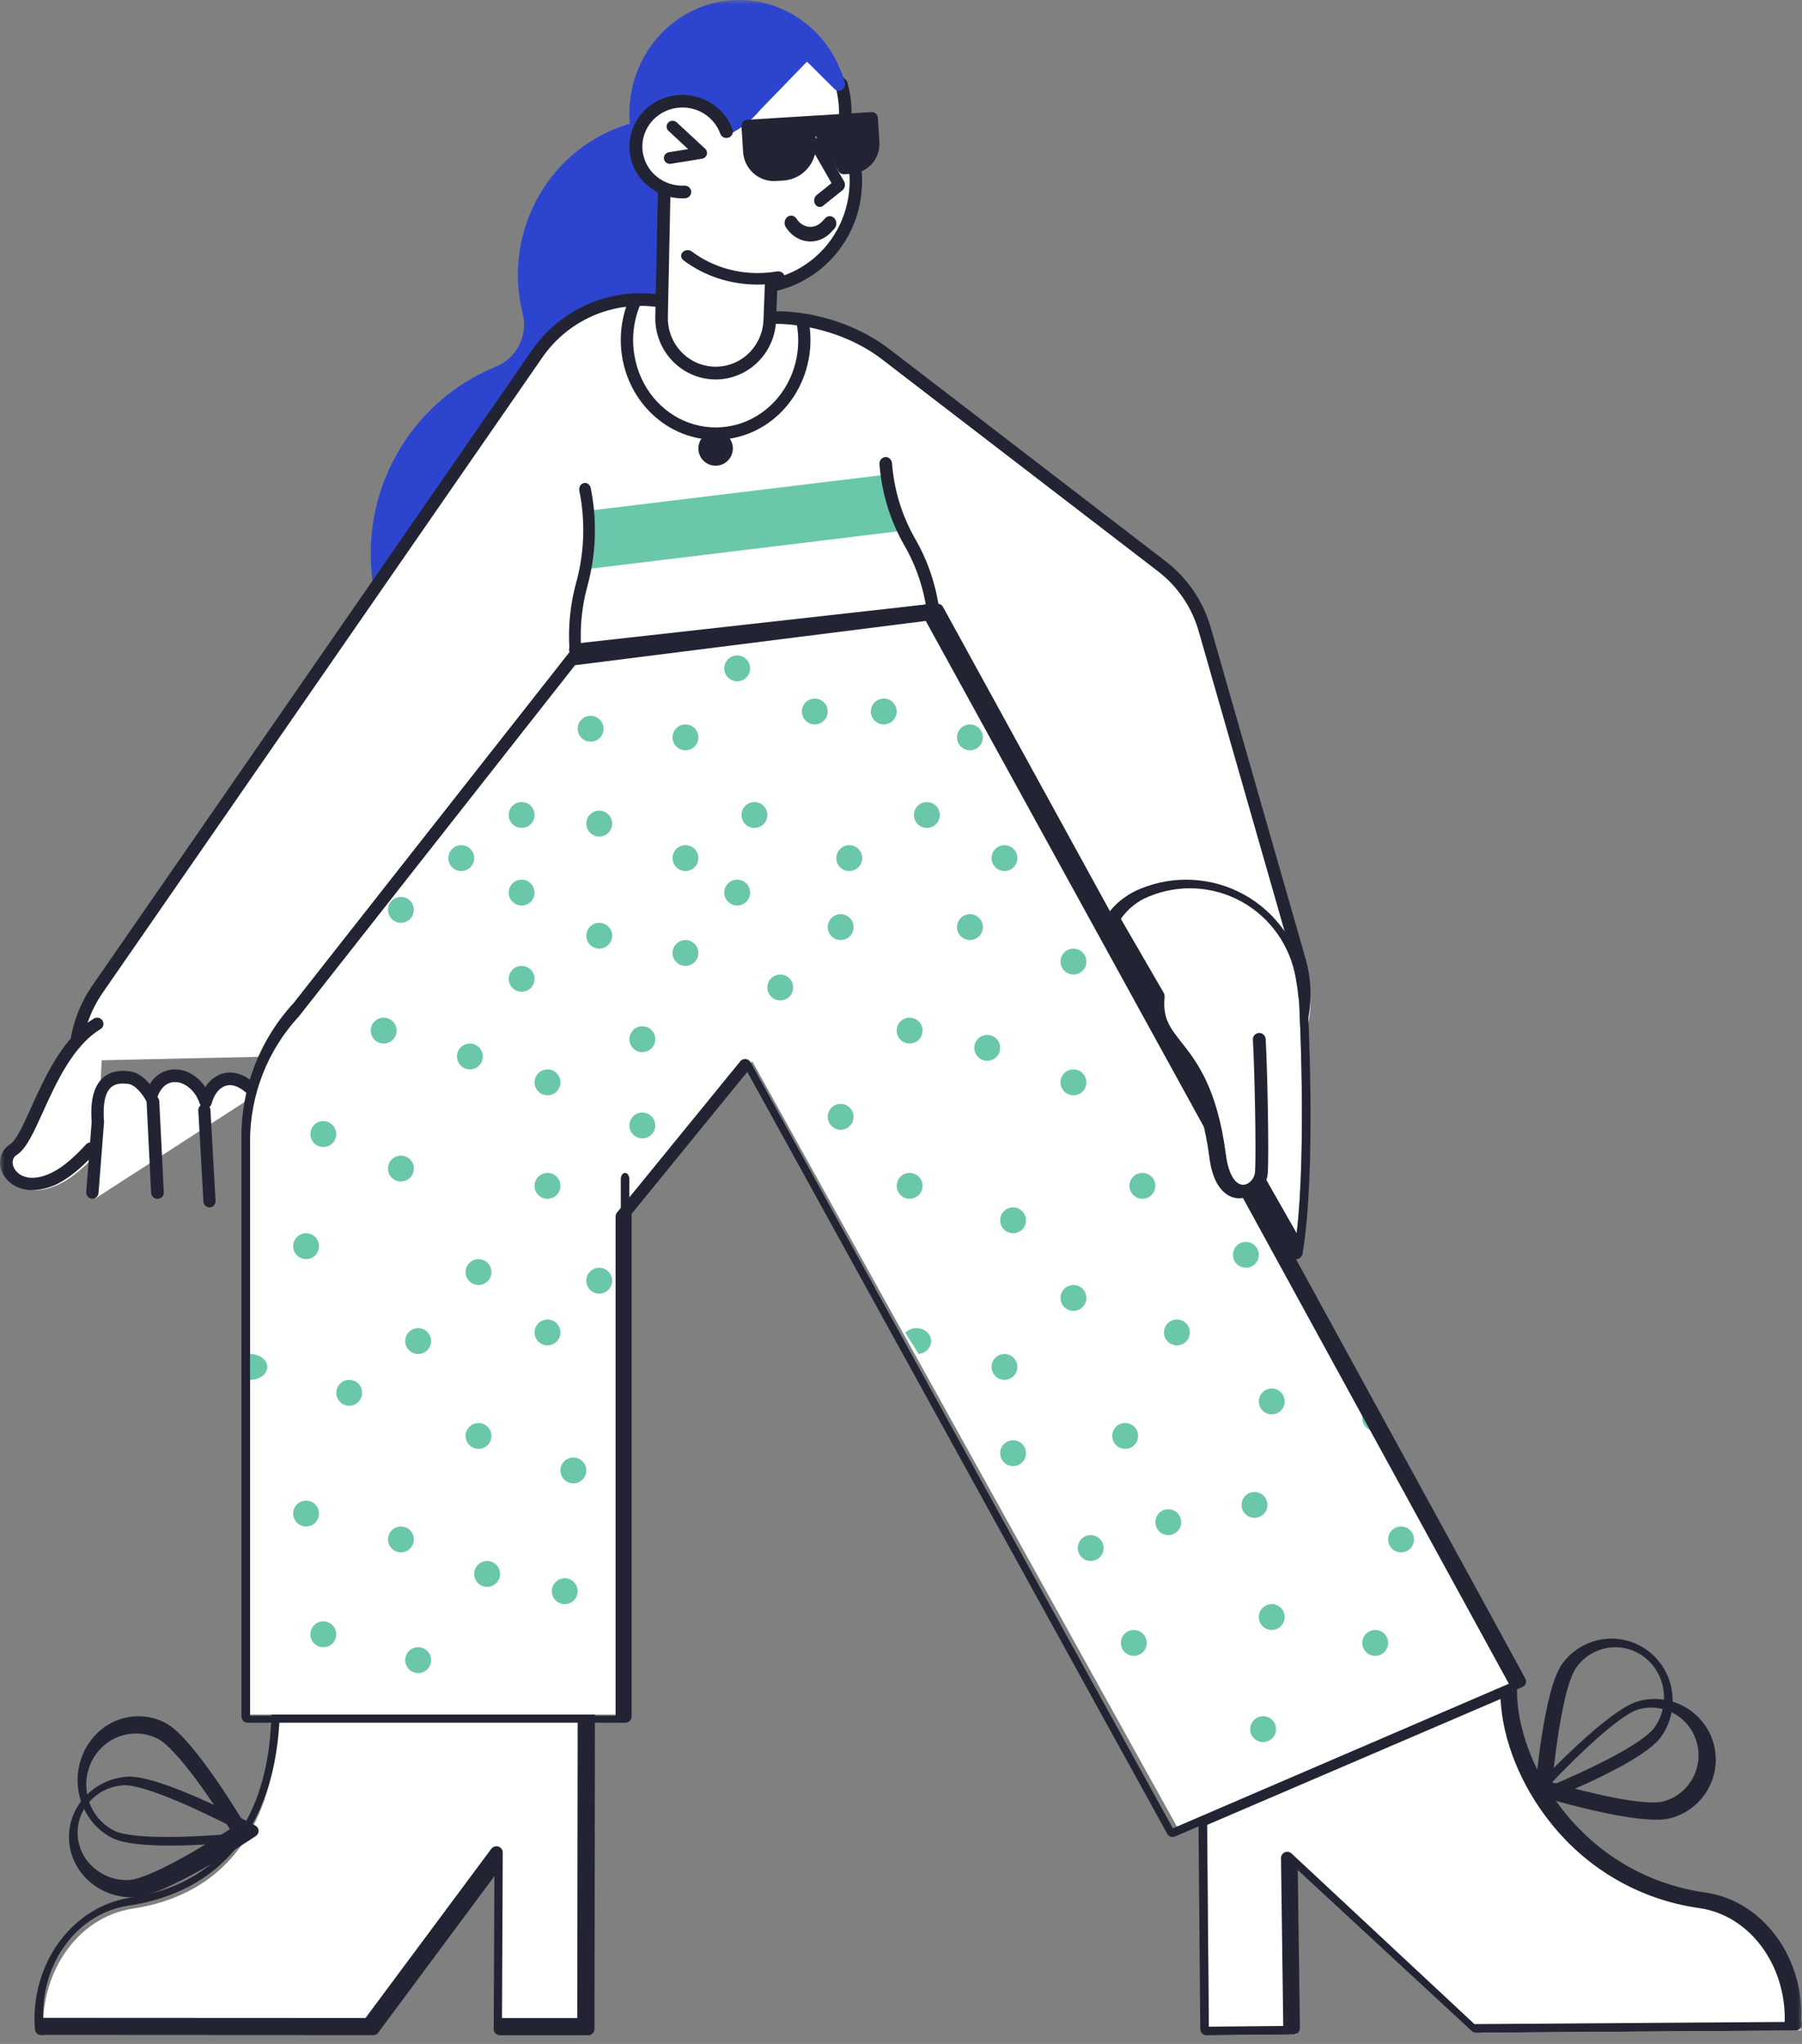 <svg width="209" height="237" viewBox="0 0 209 237" fill="none" xmlns="http://www.w3.org/2000/svg">
<rect x="0" y="0" width="209" height="237" fill="#808080" stroke="none"/>
<mask id="mask0" mask-type="alpha" maskUnits="userSpaceOnUse" x="0" y="0" width="209" height="237">
<rect width="209" height="237" fill="white"/>
</mask>
<g mask="url(#mask0)">
<path d="M43.312 67.989C41.544 57.212 47.43 46.641 57.49 42.527C59.909 41.548 61.249 38.933 60.636 36.384C59.433 31.636 60.168 26.601 62.678 22.401C65.235 18.108 69.446 15.073 74.31 14.017C74.705 13.93 75.096 14.181 75.183 14.579C75.271 14.977 72.241 18.775 78 22.344C78 22.344 77.902 29.777 77.447 34.374C71.02 35.556 67.951 35.473 64.265 39.423C62.956 40.826 55.059 51.463 52.663 55.833C50.301 60.139 43.372 68.349 43.312 67.989Z" fill="#2D44CF"/>
<path d="M9 123C9.139 120.264 10.038 117.623 11.596 115.374L62.738 41.339C66.097 36.474 72.031 34.1 77.802 35.313L90.454 37.093C94.562 37.093 99.684 38.477 103.553 41.565L135.449 66.11C137.84 67.949 139.579 70.51 140.41 73.417L151.458 112.07C152.183 114.62 152.181 117.323 151.452 119.872" fill="white"/>
<path d="M8.732 123C8.719 123 8.707 123 8.694 123C8.291 122.979 7.98 122.635 8.001 122.231C8.148 119.374 9.089 116.615 10.718 114.265L61.694 40.624C65.201 35.544 71.402 33.063 77.437 34.325L89.974 36.085C94.796 36.097 99.824 37.818 103.434 40.692L135.216 65.099C137.719 67.029 139.541 69.708 140.419 72.746L151.431 111.195C152.192 113.863 152.189 116.692 151.425 119.36C151.313 119.749 150.908 119.973 150.52 119.861C150.132 119.749 149.908 119.343 150.02 118.955C150.708 116.551 150.711 114.002 150.026 111.598L139.014 73.15C138.223 70.413 136.582 67.999 134.328 66.261L102.533 41.846C98.552 38.676 93.41 37.549 89.921 37.549C89.888 37.549 89.853 37.547 89.82 37.542L77.209 35.771C77.193 35.769 77.177 35.766 77.16 35.763C71.694 34.611 66.072 36.855 62.894 41.458L11.92 115.099C10.446 117.225 9.594 119.721 9.461 122.306C9.441 122.695 9.12 123 8.732 123Z" fill="#222433"/>
<path d="M208.895 235.33C209.345 228.44 205.078 221.689 198.334 220.72C183.512 218.589 175.568 205.29 175.723 196L140 211.282L140.21 236L150.377 235.899L150.103 215.633L171.676 235.694L209 235.438" fill="white"/>
<path fill-rule="evenodd" clip-rule="evenodd" d="M139.209 235.275C139.212 235.677 139.538 236 139.938 236H139.945L150.044 235.9C150.238 235.898 150.423 235.819 150.558 235.68C150.694 235.541 150.768 235.354 150.766 235.159L150.517 216.828L170.701 235.504C170.837 235.629 171.015 235.698 171.2 235.698L208.276 235.444C208.533 235.442 208.77 235.305 208.9 235.083C209.03 234.861 209.034 234.587 208.91 234.361C209.263 226.914 204.421 220.392 197.778 219.442C183.306 217.371 175.798 204.348 175.944 195.743C175.948 195.496 175.827 195.263 175.623 195.125C175.418 194.987 175.157 194.961 174.93 195.058L139.444 210.164C139.173 210.279 138.998 210.547 139 210.843L139.209 235.275ZM140.198 235L140 211.605L174.037 197C174.262 201.758 176.381 207.039 179.832 211.346C184.118 216.764 190.302 220.31 197.103 221.25C202.915 222.087 207.171 227.827 206.995 234.451L171.012 234.701L149.795 214.913C149.581 214.713 149.27 214.661 149.004 214.781C148.738 214.901 148.568 215.17 148.572 215.464L148.834 234.914L140.198 235Z" fill="#222433"/>
<path fill-rule="evenodd" clip-rule="evenodd" d="M178.191 208.765C178.328 208.915 178.52 209 178.721 209C178.81 209 178.898 208.983 178.981 208.951C180.146 208.495 190.422 204.411 192.59 201.474C194.107 199.419 194.424 196.701 193.423 194.344C192.422 191.988 190.254 190.351 187.736 190.05C185.218 189.749 182.733 190.83 181.216 192.885C179.043 195.824 178.102 206.953 178.002 208.213C177.986 208.415 178.055 208.616 178.191 208.765ZM186.54 191.062C186.813 191.021 187.088 191 187.363 191C189.498 191.005 191.448 192.253 192.403 194.224C193.358 196.195 193.155 198.554 191.879 200.32C190.42 202.337 183.588 205.494 180 207C180.376 203.021 181.361 195.363 182.825 193.345C183.718 192.102 185.056 191.28 186.54 191.062ZM187.363 191C187.363 191 187.364 191 187.364 191H187.363C187.363 191 187.363 191 187.363 191Z" fill="#222433"/>
<path fill-rule="evenodd" clip-rule="evenodd" d="M178.509 208.256C179.548 208.571 187.702 210.998 192.091 210.998C192.65 211.011 193.209 210.953 193.754 210.825C193.777 210.819 193.801 210.811 193.823 210.803C197.583 209.758 199.783 205.892 198.742 202.158C197.7 198.424 193.81 196.229 190.044 197.251C186.562 198.188 179.038 206.18 178.191 207.088C178.023 207.268 177.96 207.522 178.025 207.759C178.09 207.996 178.273 208.184 178.509 208.256ZM192.891 208.888C190.539 209.46 183.582 207.708 180 206.671C182.6 203.93 187.803 198.816 190.08 198.193C193.006 197.396 196.018 199.14 196.809 202.089C197.599 205.038 195.869 208.074 192.943 208.871C192.925 208.876 192.908 208.881 192.891 208.888Z" fill="#222433"/>
<path d="M5.042 235.973C4.532 229.106 8.717 222.333 15.425 221.303C28.787 219.253 32.116 207.99 32.242 199L68 199.123L67.949 236H57.822L57.912 215.782L43.213 235.993L5.042 235.973Z" fill="white"/>
<path fill-rule="evenodd" clip-rule="evenodd" d="M57.999 236H68.211C68.406 236 68.594 235.923 68.733 235.786C68.871 235.65 68.949 235.464 68.948 235.271L69 198.85C69 198.448 68.671 198.123 68.265 198.121L32.209 198H32.207C31.803 198 31.475 198.32 31.469 198.718C31.369 205.779 29.114 217.936 15.139 220.037C8.347 221.058 3.475 227.762 4.045 235.299C4.074 235.679 4.395 235.973 4.78 235.973L43.269 235.993C43.503 235.993 43.724 235.882 43.863 235.695L57.343 217.541L57.262 235.268C57.261 235.462 57.338 235.648 57.477 235.785C57.615 235.923 57.803 236 57.999 236ZM66.951 234H58.223L58.31 214.809C58.312 214.494 58.108 214.214 57.805 214.115C57.502 214.017 57.169 214.122 56.98 214.376L42.391 233.992L5.006 233.974C4.817 227.486 9.049 221.84 14.878 220.965C21.172 220.02 25.88 217.071 28.87 212.199C31.553 207.829 32.303 202.733 32.43 199L67 199.116L66.951 234Z" fill="#222433"/>
<path fill-rule="evenodd" clip-rule="evenodd" d="M8.006 213.272C8.161 217.03 11.385 220 15.309 220C15.394 220 15.48 219.998 15.565 219.995C19.294 219.81 28.631 213.59 29.684 212.882C29.893 212.741 30.012 212.507 29.999 212.262C29.986 212.018 29.842 211.797 29.619 211.678C28.496 211.079 18.539 205.824 14.808 206.005C14.783 206.006 14.757 206.008 14.732 206.012C10.82 206.309 7.851 209.514 8.006 213.272ZM14.315 207.005C14.328 207.004 14.341 207.003 14.354 207.001H14.354C16.863 206.927 23.574 210.109 27 211.879C23.759 213.996 17.355 217.874 14.907 217.997C11.794 218.102 9.169 215.781 9.008 212.781C8.846 209.782 11.208 207.211 14.315 207.005Z" fill="#222433"/>
<path fill-rule="evenodd" clip-rule="evenodd" d="M12.977 213.099C14.312 213.79 16.96 214 19.695 214C23.577 214 27.634 213.576 28.358 213.497C28.603 213.47 28.818 213.312 28.927 213.079C29.035 212.847 29.023 212.571 28.893 212.351C28.241 211.24 22.425 201.45 19.195 199.78C16.933 198.592 14.239 198.771 12.136 200.248C10.033 201.726 8.843 204.276 9.017 206.931C9.191 209.586 10.702 211.939 12.977 213.099ZM10.151 205.589C10.758 202.9 13.085 200.998 15.764 201C16.642 201.001 17.509 201.21 18.297 201.612C20.526 202.74 24.867 209.204 27 212.628C23.066 212.981 15.448 213.389 13.219 212.261C10.815 211.043 9.543 208.278 10.151 205.589ZM15.763 201H15.764H15.763Z" fill="#222433"/>
<path d="M68 66C68.489 63.77 68.63 61.476 68.419 59.202L103.04 55C103.334 57.263 103.997 59.462 105 61.508L68 66Z" fill="#6BC7A9"/>
<path d="M66.735 76C66.346 76.001 66.024 75.718 66.001 75.356C65.978 74.993 66.263 74.677 66.649 74.635L108.18 70.005C108.582 69.96 108.947 70.228 108.995 70.604C109.043 70.979 108.756 71.32 108.354 71.365L66.822 75.995C66.793 75.998 66.764 76 66.735 76Z" fill="#222433"/>
<path d="M82.977 51C77.737 50.985 73.234 47.084 72.21 41.674C72.139 41.3 72.086 40.92 72.051 40.541C72.016 40.163 72 39.789 72 39.425C71.999 37.694 72.367 35.985 73.075 34.423C73.247 34.051 73.673 33.895 74.027 34.074C74.382 34.253 74.533 34.699 74.366 35.074C73.751 36.432 73.431 37.918 73.431 39.423C73.431 39.741 73.447 40.068 73.476 40.396C73.506 40.725 73.553 41.054 73.614 41.379C74.258 44.932 76.662 47.849 79.912 49.021C83.163 50.193 86.76 49.44 89.338 47.049C91.916 44.657 93.077 40.994 92.382 37.452C92.305 37.044 92.556 36.647 92.945 36.566C93.332 36.484 93.71 36.75 93.787 37.158C94.971 43.431 91.102 49.527 85.143 50.774C84.43 50.924 83.704 50.999 82.977 51Z" fill="#222433"/>
<circle cx="83" cy="52" r="2" fill="#222433"/>
<path d="M108.27 72C107.901 72 107.59 71.714 107.547 71.336C107.221 68.453 106.305 65.674 104.857 63.184C103.229 60.323 102.252 57.117 102.002 53.809C101.982 53.541 102.102 53.283 102.317 53.131C102.532 52.98 102.809 52.958 103.044 53.074C103.278 53.19 103.435 53.426 103.455 53.694C103.688 56.772 104.596 59.755 106.111 62.417C107.663 65.087 108.646 68.068 108.995 71.16C109.018 71.358 108.963 71.557 108.843 71.714C108.724 71.87 108.548 71.971 108.357 71.995C108.328 71.998 108.299 72 108.27 72Z" fill="#222433"/>
<path d="M66.815 77C66.473 76.999 66.185 76.72 66.144 76.35C65.817 73.404 66.048 70.417 66.823 67.573C67.78 64.111 67.907 60.438 67.192 56.907C67.136 56.648 67.213 56.377 67.391 56.196C67.57 56.016 67.824 55.954 68.056 56.035C68.288 56.116 68.462 56.327 68.512 56.587C69.276 60.364 69.141 64.292 68.118 67.996C67.397 70.645 67.182 73.429 67.487 76.173C67.509 76.367 67.459 76.563 67.348 76.717C67.237 76.871 67.075 76.971 66.897 76.994C66.87 76.998 66.842 77 66.815 77Z" fill="#222433"/>
<path d="M134.268 118C134 118 133.754 117.854 133.625 117.619L108.091 71.092C107.896 70.736 108.025 70.288 108.379 70.092C108.734 69.895 109.18 70.025 109.376 70.381L134.909 116.909C135.034 117.136 135.03 117.414 134.898 117.638C134.767 117.862 134.527 118 134.268 118Z" fill="#222433"/>
<path d="M77.317 22.061L77.004 36.489C76.876 39.957 79.638 42.87 83.172 42.996C86.707 43.121 89.676 40.412 89.804 36.944L89.962 32.996C93.814 32.261 97.085 29.781 98.782 26.308C100.478 22.836 100.399 18.78 98.57 15.374C98.887 13.58 98.789 11.739 98.285 9.986L94.014 6L85.337 14.27" fill="white"/>
<path d="M82.998 44C81.097 43.997 79.279 43.211 77.96 41.822C76.642 40.432 75.936 38.558 76.005 36.63L76.311 22.009C76.319 21.601 76.653 21.276 77.055 21.285C77.458 21.294 77.777 21.632 77.769 22.041L77.463 36.674C77.361 39.384 79.175 41.783 81.781 42.383C84.385 42.983 87.042 41.614 88.102 39.125C88.376 38.483 88.529 37.795 88.551 37.096L88.705 33.087C88.718 32.744 88.962 32.455 89.294 32.389C92.844 31.689 95.859 29.324 97.421 26.014C98.984 22.703 98.911 18.837 97.224 15.589C97.15 15.445 97.124 15.28 97.151 15.119C97.43 13.475 97.358 11.789 96.941 10.175L93.411 6.765L85.409 14.656C85.224 14.85 84.95 14.927 84.693 14.856C84.436 14.786 84.238 14.578 84.175 14.316C84.113 14.053 84.196 13.777 84.393 13.595L92.897 5.209C93.178 4.932 93.624 4.93 93.908 5.204L98.093 9.246C98.188 9.337 98.256 9.453 98.292 9.58C98.791 11.383 98.906 13.273 98.628 15.124C100.393 18.69 100.458 22.879 98.805 26.5C97.152 30.12 93.961 32.777 90.14 33.715L90.007 37.147C89.979 38.03 89.787 38.9 89.44 39.71C88.327 42.316 85.796 44.002 82.998 44Z" fill="#222433"/>
<path d="M83.504 16C83.206 16 82.939 15.81 82.833 15.523C82.689 15.14 83.475 14.898 83.246 14.562C81.023 11.307 77.122 11.307 74.48 14.121C74.203 14.416 74.224 14.892 73.828 14.928C73.433 14.965 73.083 14.664 73.048 14.255C73.024 13.995 73.002 13.726 73.002 13.445V13.373C72.923 8.467 75.492 3.924 79.664 1.588C83.837 -0.749 88.92 -0.491 92.851 2.257C95.338 3.996 97.153 6.587 97.973 9.574C98.061 9.897 97.928 10.242 97.649 10.415C97.37 10.587 97.014 10.546 96.779 10.313L93.596 7.149L88.243 12.671C87.036 14.132 85.496 15.259 83.762 15.95C83.679 15.983 83.592 16 83.504 16Z" fill="#2D44CF"/>
<path d="M84 15.684C83.125 13.01 80.493 11.485 77.92 12.159C75.347 12.833 73.674 15.486 74.054 18.29C74.434 21.093 76.743 23.129 79.39 22.994" fill="white"/>
<path d="M79.146 23C76.016 22.997 73.388 20.703 73.039 17.67C72.69 14.636 74.731 11.831 77.782 11.151C80.833 10.472 83.921 12.135 84.956 15.016C85.047 15.264 84.995 15.541 84.819 15.742C84.643 15.942 84.37 16.035 84.105 15.985C83.839 15.935 83.622 15.75 83.535 15.5C82.744 13.297 80.366 12.039 78.042 12.595C75.717 13.151 74.205 15.338 74.549 17.649C74.892 19.959 76.979 21.638 79.37 21.526C79.64 21.511 79.898 21.639 80.045 21.861C80.192 22.082 80.206 22.364 80.081 22.598C79.956 22.833 79.711 22.983 79.441 22.993C79.342 22.998 79.244 23 79.146 23Z" fill="#222433"/>
<path d="M95.083 24C94.796 24 94.542 23.787 94.455 23.473C94.369 23.16 94.47 22.818 94.706 22.629L96.443 21.236L94.108 17.168C93.909 16.82 93.993 16.353 94.296 16.124C94.599 15.895 95.007 15.992 95.206 16.339L97.892 21.02C98.087 21.361 98.011 21.817 97.719 22.051L95.459 23.864C95.349 23.953 95.218 24 95.083 24Z" fill="#222433"/>
<path d="M77.695 19C77.333 19 77.032 18.729 77.002 18.377C76.973 18.026 77.225 17.71 77.582 17.652L79.813 17.29L77.527 15.17C77.347 15.003 77.272 14.755 77.33 14.519C77.389 14.284 77.572 14.096 77.811 14.028C78.049 13.959 78.307 14.02 78.487 14.187L81.784 17.245C81.975 17.422 82.047 17.689 81.969 17.935C81.892 18.181 81.678 18.363 81.418 18.405L77.811 18.991C77.772 18.997 77.734 19 77.695 19Z" fill="#222433"/>
<path d="M93.993 28C93.961 28 93.929 27.999 93.896 27.998C92.85 27.966 91.872 27.409 91.233 26.479L91.157 26.368C90.992 26.127 90.954 25.806 91.058 25.525C91.161 25.245 91.39 25.047 91.659 25.007C91.927 24.968 92.195 25.091 92.36 25.332L92.436 25.442C92.775 25.936 93.284 26.245 93.838 26.294C94.393 26.343 94.939 26.126 95.343 25.697L95.708 25.308C95.903 25.092 96.188 25.01 96.451 25.095C96.715 25.18 96.917 25.418 96.98 25.718C97.043 26.017 96.956 26.331 96.753 26.539L96.387 26.93C95.742 27.619 94.884 28.002 93.993 28Z" fill="#222433"/>
<path d="M87.873 33C84.721 33 81.672 32.001 79.272 30.184C79.064 30.03 78.964 29.788 79.012 29.551C79.059 29.314 79.247 29.118 79.502 29.038C79.758 28.958 80.042 29.007 80.246 29.165C82.839 31.129 86.261 31.997 89.628 31.545C89.79 31.525 89.945 31.501 90.089 31.474C90.353 31.423 90.628 31.502 90.808 31.681C90.989 31.86 91.047 32.112 90.961 32.34C90.875 32.568 90.658 32.737 90.393 32.784C90.221 32.815 90.035 32.844 89.847 32.868C89.194 32.956 88.534 33 87.873 33Z" fill="#222433"/>
<path d="M98.771 20.152C98.771 20.152 97.883 20.208 97.869 20.208C97.626 20.207 97.399 20.084 97.265 19.88L94.588 15.752L94.641 16.626C94.777 18.866 93.086 20.794 90.86 20.937H90.855C90.855 20.937 89.84 21 89.768 21C87.874 20.997 86.307 19.517 86.183 17.616L86.001 14.651C85.978 14.253 86.278 13.911 86.674 13.885L101.061 13.001C101.456 12.978 101.796 13.28 101.822 13.678L101.994 16.494C102.101 18.396 100.662 20.029 98.771 20.152Z" fill="#222433"/>
<path d="M12 119C6.224 122.427 4.261 132.414 1.882 133.896C-0.496 135.379 2.137 139.954 7.338 137.06C8.607 136.354 9.946 135.167 11.244 133.78" fill="white"/>
<path d="M3.771 138C2.229 138 1.06 137.288 0.457 136.316C-0.362 134.995 -0.056 133.463 1.185 132.673C1.887 132.226 2.73 130.366 3.623 128.397C5.263 124.779 7.304 120.277 10.875 118.113C11.098 117.973 11.38 117.962 11.613 118.085C11.846 118.207 11.994 118.444 12 118.704C12.006 118.964 11.869 119.208 11.642 119.34C8.456 121.271 6.517 125.548 4.959 128.984C3.889 131.342 3.045 133.204 1.979 133.884C1.327 134.299 1.372 135.027 1.705 135.565C2.36 136.62 4.076 137.085 6.435 135.745C7.479 135.152 8.676 134.121 9.994 132.682C10.269 132.402 10.719 132.387 11.011 132.648C11.304 132.909 11.334 133.351 11.079 133.648C9.658 135.199 8.341 136.325 7.165 136.994C6.143 137.617 4.973 137.964 3.771 138Z" fill="#222433"/>
<path d="M30 126.726C27.421 124.141 25.088 125.617 24.449 128.137C23.229 124.468 19.062 123.703 17.954 127.537C17.844 127.283 16.734 125.41 15.375 125.232C13.874 125.01 11.212 125.136 11.652 130.532L11 139" fill="white"/>
<path d="M10.716 139C10.697 139 10.678 139 10.659 138.998C10.469 138.982 10.294 138.89 10.171 138.742C10.048 138.594 9.987 138.401 10.002 138.207L10.634 130.082C10.448 127.71 10.856 126.02 11.847 125.061C12.623 124.309 13.715 124.03 15.092 124.232C16.049 124.355 16.838 125.061 17.377 125.714C17.972 124.676 19.049 124.027 20.222 124.001C21.609 123.973 22.936 124.759 23.815 126.059C24.274 125.298 24.987 124.736 25.821 124.477C27.097 124.112 28.503 124.607 29.782 125.874C30.066 126.156 30.074 126.621 29.799 126.913C29.525 127.204 29.072 127.212 28.788 126.931C27.877 126.028 26.984 125.668 26.207 125.891C25.445 126.11 24.826 126.88 24.551 127.953C24.471 128.265 24.201 128.487 23.886 128.499C23.572 128.511 23.286 128.311 23.183 128.005C22.587 126.233 21.244 125.436 20.25 125.469C19.296 125.489 18.548 126.192 18.196 127.397C18.11 127.69 17.856 127.898 17.558 127.918C17.26 127.938 16.981 127.766 16.858 127.487C16.701 127.155 15.769 125.798 14.901 125.687C13.952 125.548 13.278 125.693 12.828 126.128C12.171 126.764 11.907 128.11 12.065 130.019C12.068 130.059 12.068 130.099 12.065 130.139L11.428 138.324C11.398 138.705 11.089 138.999 10.716 139Z" fill="#222433"/>
<path d="M18.263 139C17.871 139 17.547 138.702 17.529 138.323L17.001 127.748C16.987 127.494 17.116 127.252 17.337 127.114C17.559 126.975 17.84 126.962 18.074 127.079C18.308 127.196 18.46 127.425 18.472 127.68L18.999 138.254C19.009 138.442 18.94 138.627 18.809 138.767C18.678 138.907 18.494 138.99 18.299 138.999L18.263 139Z" fill="#222433"/>
<path d="M24.296 140C23.924 140 23.616 139.698 23.594 139.311L23.001 128.775C22.979 128.371 23.274 128.025 23.662 128.001C24.05 127.978 24.383 128.286 24.406 128.689L24.999 139.226C25.021 139.63 24.726 139.976 24.338 140C24.324 140 24.31 140 24.296 140Z" fill="#222433"/>
<path d="M160.903 165.54L159.371 162.761L145.359 137.343L108.632 71L67.096 76.205L34.879 116.894C31.101 120.957 29 126.298 29 131.846V198.804H72.932V140.488L87.244 123.053L104.739 154.578L106.277 157.347L136.614 212L177 194.742L160.903 165.54Z" fill="white"/>
<circle cx="74.5" cy="130.5" r="1.5" fill="#6BC7A9"/>
<circle cx="55.5" cy="147.5" r="1.5" fill="#6BC7A9"/>
<circle cx="60.5" cy="103.5" r="1.5" fill="#6BC7A9"/>
<circle cx="60.5" cy="94.5" r="1.5" fill="#6BC7A9"/>
<circle cx="53.5" cy="99.5" r="1.5" fill="#6BC7A9"/>
<circle cx="37.5" cy="131.5" r="1.5" fill="#6BC7A9"/>
<circle cx="55.5" cy="166.5" r="1.5" fill="#6BC7A9"/>
<path d="M108 155.508C108 156.257 107.38 156.893 106.544 157L105 154.531C105.462 154.05 106.214 153.875 106.883 154.093C107.553 154.31 107.998 154.875 108 155.508Z" fill="#6BC7A9"/>
<circle cx="40.5" cy="161.5" r="1.5" fill="#6BC7A9"/>
<circle cx="48.5" cy="192.5" r="1.5" fill="#6BC7A9"/>
<circle cx="65.5" cy="184.5" r="1.5" fill="#6BC7A9"/>
<circle cx="63.5" cy="137.5" r="1.5" fill="#6BC7A9"/>
<circle cx="48.5" cy="155.5" r="1.5" fill="#6BC7A9"/>
<circle cx="35.5" cy="144.5" r="1.5" fill="#6BC7A9"/>
<circle cx="63.5" cy="154.5" r="1.5" fill="#6BC7A9"/>
<circle cx="116.5" cy="158.5" r="1.5" fill="#6BC7A9"/>
<circle cx="130.5" cy="166.5" r="1.5" fill="#6BC7A9"/>
<circle cx="126.5" cy="179.5" r="1.5" fill="#6BC7A9"/>
<circle cx="117.5" cy="168.5" r="1.5" fill="#6BC7A9"/>
<circle cx="105.5" cy="137.5" r="1.5" fill="#6BC7A9"/>
<circle cx="114.5" cy="121.5" r="1.5" fill="#6BC7A9"/>
<circle cx="112.5" cy="107.5" r="1.5" fill="#6BC7A9"/>
<circle cx="116.5" cy="99.5" r="1.5" fill="#6BC7A9"/>
<circle cx="87.5" cy="94.5" r="1.5" fill="#6BC7A9"/>
<circle cx="102.5" cy="82.5" r="1.5" fill="#6BC7A9"/>
<circle cx="94.5" cy="82.5" r="1.5" fill="#6BC7A9"/>
<circle cx="79.5" cy="85.5" r="1.5" fill="#6BC7A9"/>
<circle cx="117.5" cy="141.5" r="1.5" fill="#6BC7A9"/>
<circle cx="124.5" cy="125.5" r="1.5" fill="#6BC7A9"/>
<circle cx="144.5" cy="145.5" r="1.5" fill="#6BC7A9"/>
<circle cx="147.5" cy="162.5" r="1.5" fill="#6BC7A9"/>
<circle cx="147.5" cy="187.5" r="1.5" fill="#6BC7A9"/>
<circle cx="159.5" cy="190.5" r="1.5" fill="#6BC7A9"/>
<circle cx="162.5" cy="178.5" r="1.5" fill="#6BC7A9"/>
<circle cx="105.5" cy="119.5" r="1.5" fill="#6BC7A9"/>
<circle cx="85.5" cy="103.5" r="1.5" fill="#6BC7A9"/>
<circle cx="97.5" cy="129.5" r="1.5" fill="#6BC7A9"/>
<circle cx="97.5" cy="107.5" r="1.5" fill="#6BC7A9"/>
<circle cx="98.5" cy="99.5" r="1.5" fill="#6BC7A9"/>
<circle cx="85.5" cy="77.5" r="1.5" fill="#6BC7A9"/>
<circle cx="79.5" cy="99.5" r="1.5" fill="#6BC7A9"/>
<circle cx="124.5" cy="150.5" r="1.5" fill="#6BC7A9"/>
<path d="M161 165.475C160.506 165.982 159.694 166.142 159.004 165.866C158.314 165.591 157.912 164.946 158.016 164.283C158.121 163.621 158.707 163.098 159.456 163L161 165.475Z" fill="#6BC7A9"/>
<circle cx="132.5" cy="137.5" r="1.5" fill="#6BC7A9"/>
<circle cx="124.5" cy="111.5" r="1.5" fill="#6BC7A9"/>
<circle cx="107.5" cy="94.5" r="1.5" fill="#6BC7A9"/>
<circle cx="112.5" cy="85.5" r="1.5" fill="#6BC7A9"/>
<circle cx="90.5" cy="114.5" r="1.5" fill="#6BC7A9"/>
<circle cx="136.5" cy="154.5" r="1.5" fill="#6BC7A9"/>
<circle cx="135.5" cy="176.5" r="1.5" fill="#6BC7A9"/>
<circle cx="131.5" cy="190.5" r="1.5" fill="#6BC7A9"/>
<circle cx="145.5" cy="174.5" r="1.5" fill="#6BC7A9"/>
<circle cx="146.5" cy="200.5" r="1.5" fill="#6BC7A9"/>
<circle cx="66.5" cy="170.5" r="1.5" fill="#6BC7A9"/>
<circle cx="46.5" cy="178.5" r="1.5" fill="#6BC7A9"/>
<path d="M31 158.5C31 158.898 30.789 159.279 30.414 159.561C30.039 159.842 29.53 160 29 160V157C30.105 157 31 157.672 31 158.5Z" fill="#6BC7A9"/>
<circle cx="37.5" cy="189.5" r="1.5" fill="#6BC7A9"/>
<circle cx="74.5" cy="120.5" r="1.5" fill="#6BC7A9"/>
<circle cx="79.5" cy="110.5" r="1.5" fill="#6BC7A9"/>
<circle cx="69.5" cy="108.5" r="1.5" fill="#6BC7A9"/>
<circle cx="69.5" cy="95.5" r="1.5" fill="#6BC7A9"/>
<circle cx="68.5" cy="84.5" r="1.5" fill="#6BC7A9"/>
<circle cx="63.5" cy="125.5" r="1.5" fill="#6BC7A9"/>
<circle cx="60.5" cy="113.5" r="1.5" fill="#6BC7A9"/>
<circle cx="54.5" cy="122.5" r="1.5" fill="#6BC7A9"/>
<circle cx="46.5" cy="105.5" r="1.5" fill="#6BC7A9"/>
<circle cx="69.5" cy="148.5" r="1.5" fill="#6BC7A9"/>
<circle cx="56.5" cy="182.5" r="1.5" fill="#6BC7A9"/>
<circle cx="35.5" cy="175.5" r="1.5" fill="#6BC7A9"/>
<circle cx="46.5" cy="135.5" r="1.5" fill="#6BC7A9"/>
<circle cx="44.5" cy="119.5" r="1.5" fill="#6BC7A9"/>
<path fill-rule="evenodd" clip-rule="evenodd" d="M135.372 212.622C135.5 212.855 135.745 213 136.01 213C136.109 213 136.206 212.98 136.297 212.94L176.557 195.617C176.747 195.536 176.893 195.377 176.96 195.181C177.027 194.985 177.009 194.769 176.909 194.587L160.863 165.276L145.367 136.972L108.754 70.379C108.609 70.116 108.32 69.968 108.024 70.006L66.617 75.23C66.427 75.254 66.255 75.352 66.136 75.503L34.037 116.323C30.151 120.53 27.993 126.065 28 131.81V199.02C28 199.426 28.327 199.755 28.73 199.755H72.526C72.929 199.755 73.255 199.426 73.255 199.02V140.748L86.675 124.286L103.595 154.983L135.372 212.622ZM86.441 122.795C86.434 122.795 86.426 122.795 86.418 122.795C86.199 122.795 85.992 122.894 85.853 123.065L71.565 140.591C71.458 140.722 71.399 140.887 71.399 141.057V198.938H29V132.37C28.994 126.978 31.022 121.785 34.674 117.841C34.688 117.827 34.7 117.812 34.712 117.797L66.691 77.133L107.372 72L143.799 138.25L159.319 166.593L175 195.233L136.028 212L106.059 157.644L87.058 123.174C86.94 122.961 86.725 122.82 86.484 122.798C86.47 122.796 86.456 122.795 86.441 122.795Z" fill="#222433"/>
<path d="M72.503 142C72.229 142 72.007 141.674 72.007 141.271L72 136.732C72 136.538 72.052 136.352 72.145 136.215C72.238 136.078 72.364 136 72.496 136H72.497C72.771 136 72.993 136.326 72.993 136.729L73 141.268C73 141.462 72.948 141.648 72.855 141.785C72.762 141.922 72.636 142 72.504 142H72.503Z" fill="#222433"/>
<path d="M145.461 120.849C145.653 124.086 145.85 133.659 145.701 135.9C145.552 138.242 141.744 139.884 140.976 133.988C139.265 120.761 133.445 122.089 134.054 115.947L129 107.191C129.706 105.826 131.154 104.645 132.663 104.01C136.283 102.476 140.397 102.699 143.834 104.615C147.271 106.53 149.652 109.929 150.298 113.841L150.667 116.072C150.667 116.072 151.711 135.486 150.104 145L145.688 137.218" fill="white"/>
<path fill-rule="evenodd" clip-rule="evenodd" d="M149.697 145.629C149.829 145.858 150.073 146 150.338 146C150.381 146 150.425 145.996 150.468 145.989C150.775 145.934 151.014 145.693 151.067 145.386C152.706 135.782 151.696 116.739 151.652 115.933C151.651 115.906 151.648 115.879 151.643 115.852L151.266 113.593C150.568 109.41 147.994 105.776 144.279 103.727C140.564 101.678 136.116 101.44 132.204 103.079C130.396 103.832 128.856 105.163 128.084 106.64C127.966 106.865 127.973 107.134 128.101 107.354L133.155 116.016C132.935 118.899 134.094 120.359 135.429 122.042C137.16 124.222 139.312 126.935 140.264 134.208C140.854 138.694 143.111 138.97 143.788 138.946C144.411 138.917 145.006 138.678 145.474 138.267L149.697 145.629ZM146.932 136.919C146.914 136.887 146.893 136.856 146.87 136.827C146.965 136.557 147.023 136.276 147.04 135.991C147.198 133.632 146.988 123.751 146.793 120.484C146.779 120.216 146.624 119.976 146.386 119.856C146.148 119.735 145.864 119.752 145.642 119.901C145.42 120.049 145.294 120.306 145.312 120.574C145.505 123.81 145.714 133.573 145.559 135.892C145.51 136.661 144.875 137.355 144.199 137.378H144.169C143.423 137.378 142.519 136.463 142.182 133.886C141.175 126.121 138.773 123.072 137.02 120.847L137.02 120.846C135.699 119.17 134.826 118.061 135.073 115.584C135.088 115.427 135.054 115.269 134.975 115.133L130 106.543C130.794 105.393 131.904 104.501 133.193 103.976C136.703 102.494 140.693 102.709 144.025 104.56C147.358 106.412 149.666 109.696 150.293 113.477L150.664 115.718C150.713 116.664 151.544 133.172 150.394 143L146.932 136.919Z" fill="#222433"/>
</g>
</svg>
